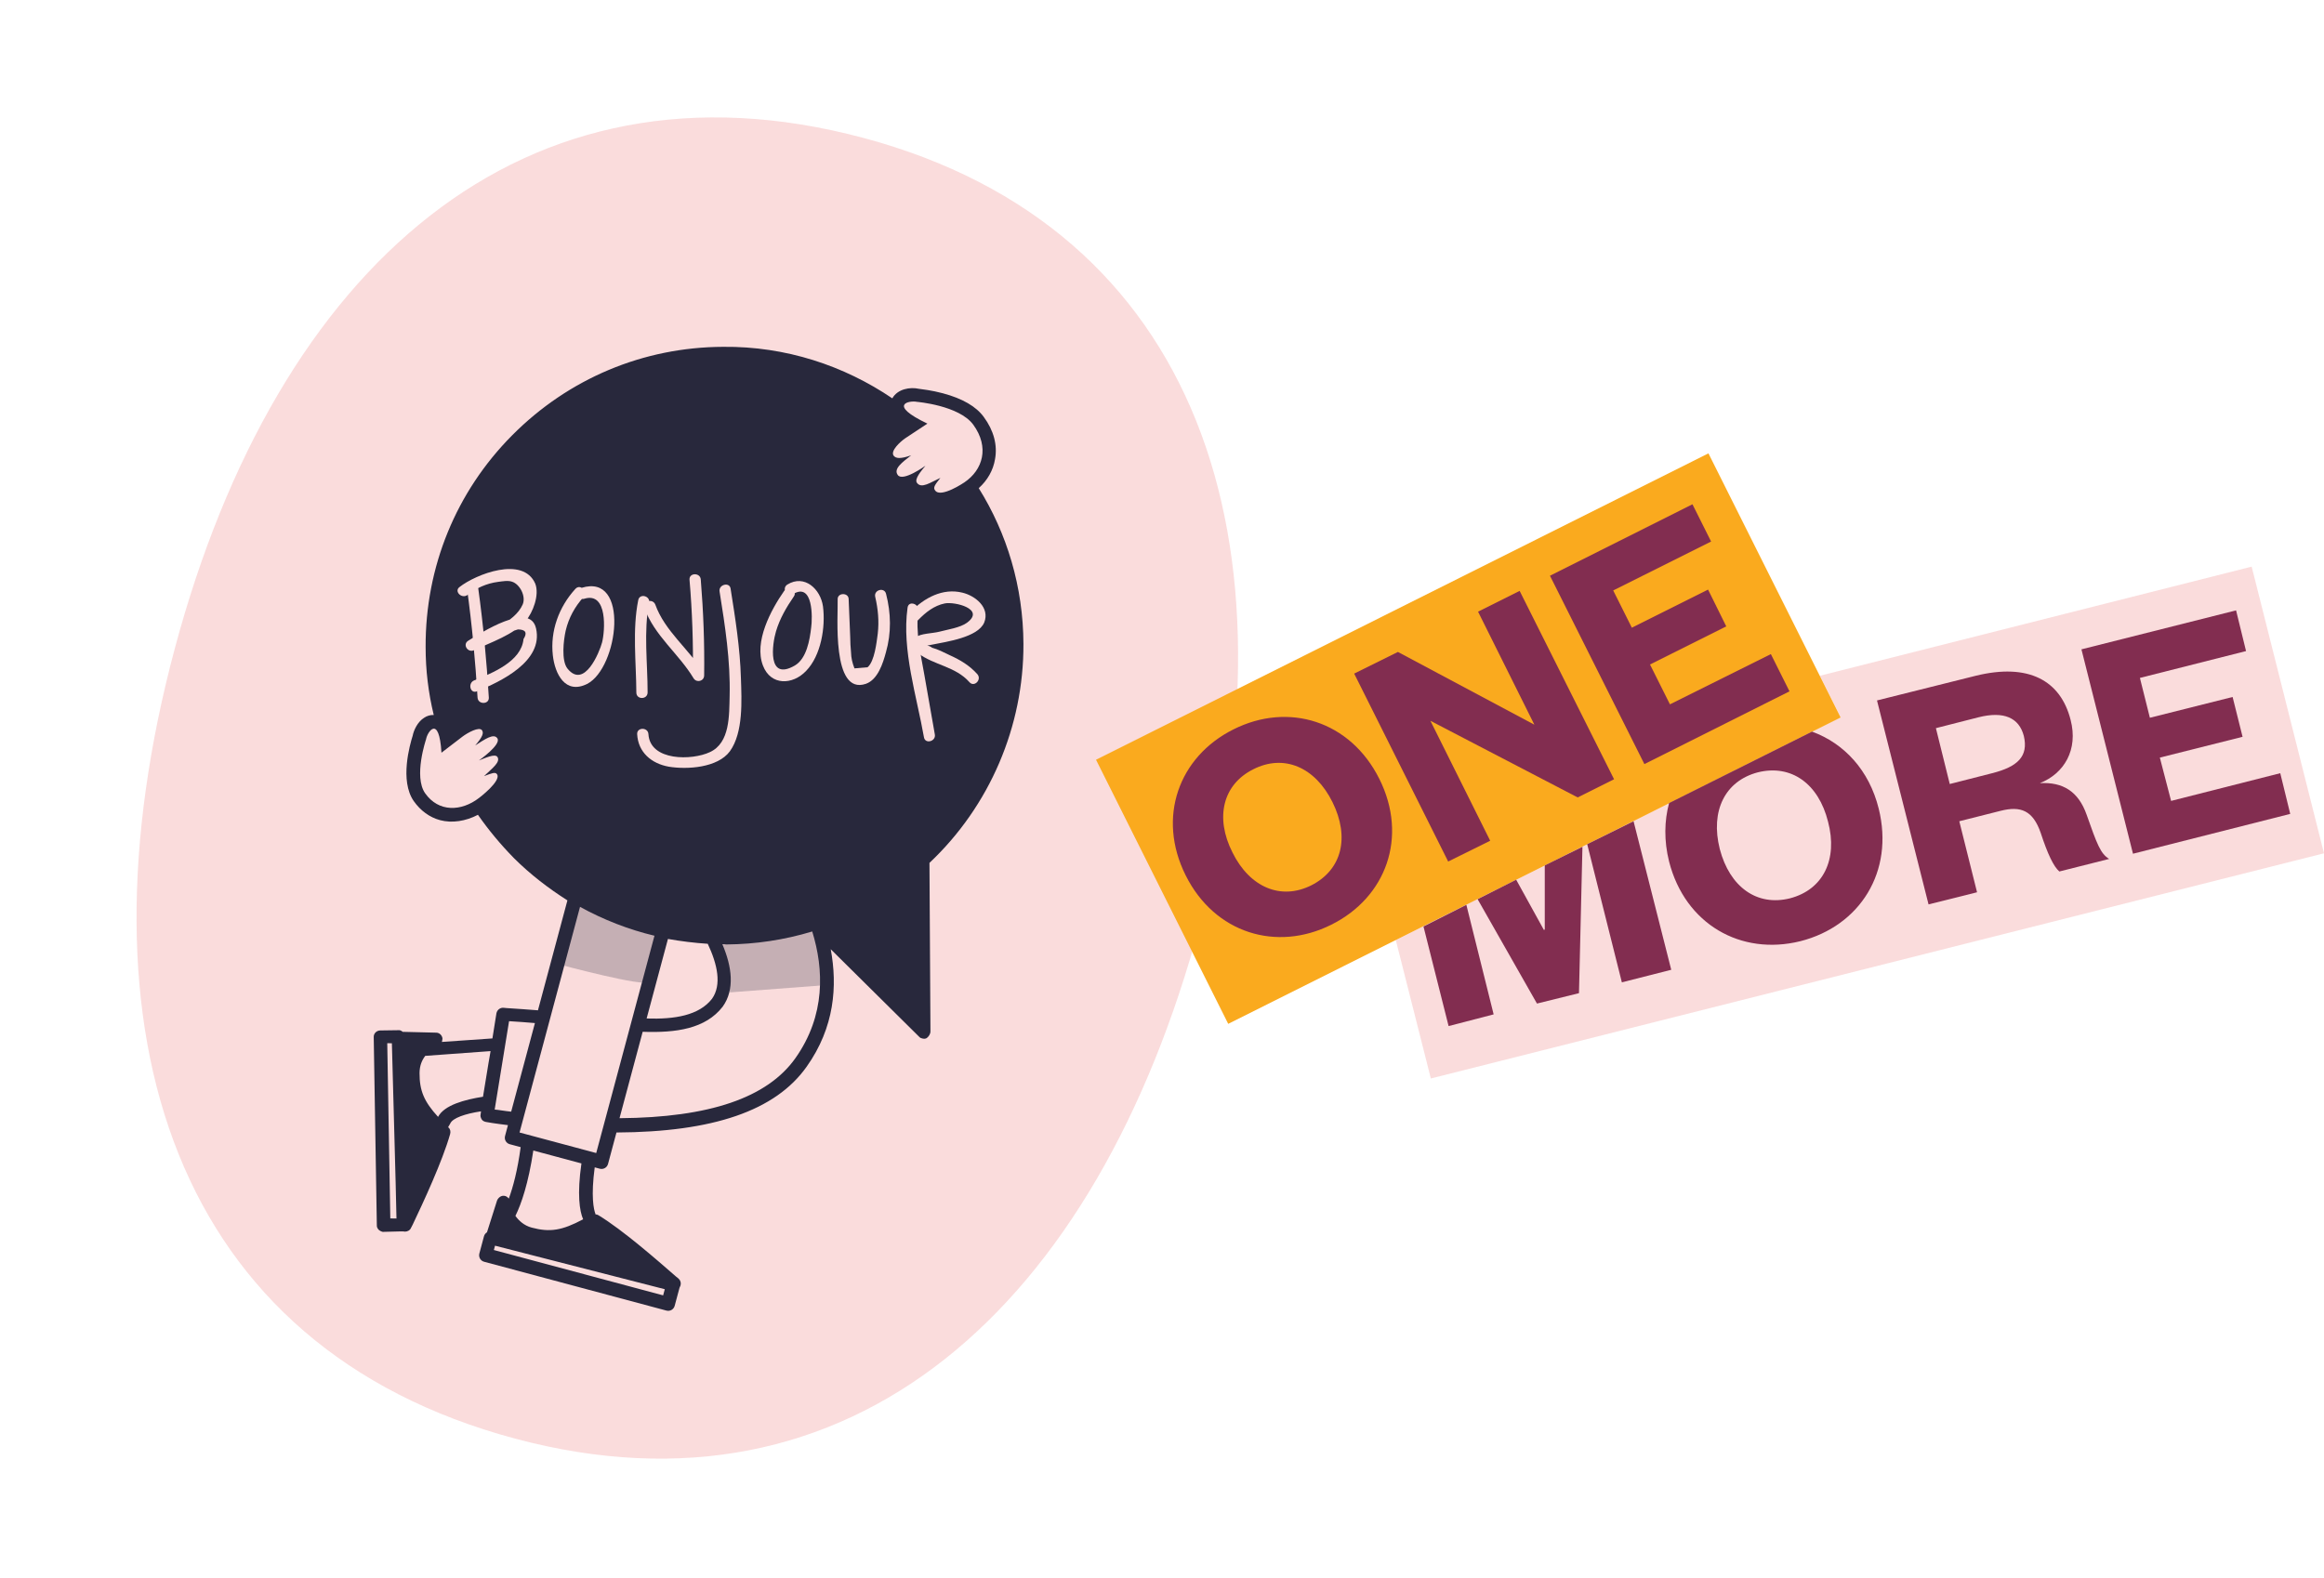 <svg width="405" height="275" viewBox="0 0 405 275" fill="none" xmlns="http://www.w3.org/2000/svg">
<path d="M209.182 160.835C227 94.336 209.003 39.724 150.509 24.05C91.196 8.158 48.304 46.455 30.486 112.954C12.448 180.272 30.445 234.884 89.758 250.777C148.252 266.451 191.144 228.154 209.182 160.835Z" fill="#FADCDC"/>
<g opacity="0.5">
<path opacity="0.5" d="M100.584 155.653L97.509 168.137C97.509 168.137 112.637 172.191 112.924 171.119C113.211 170.048 115.549 159.054 115.549 159.054L100.584 155.653Z" fill="#28283C"/>
<path opacity="0.5" d="M144.027 151.35L129.441 151.833L123.688 156.912L127.217 172.991L144.112 171.708L144.027 151.35Z" fill="#28283C"/>
</g>
<path d="M102.058 104.502C100.939 105.148 99.942 106.097 99.209 107.32C98.038 109.168 97.321 111.34 97.159 113.458C97.018 115.245 97.974 116.717 99.55 117.139C101.189 117.579 103.418 116.825 105.057 113.481C105.959 111.628 106.201 109.463 105.631 107.554C105.167 106.011 103.689 104.467 102.058 104.502Z" fill="#28283C"/>
<path d="M135.137 115.932C135.556 116.383 136.17 116.615 136.977 116.628C139.398 116.669 141.319 113.535 141.973 111.346C142.699 108.636 142.223 105.874 140.607 104.089C140.544 104.072 140.481 104.056 140.418 104.039C140.355 104.022 140.355 104.022 140.292 104.005C139.409 103.768 138.631 103.898 137.878 104.439C135.699 106.017 134.471 110.349 134.304 112.737C134.247 114.208 134.498 115.289 135.137 115.932Z" fill="#28283C"/>
<path d="M170.66 104.644C170.614 104.564 170.584 104.421 170.332 104.353C168.647 103.834 163.819 105.716 160.938 107.646C161.138 108.916 161.384 110.265 161.585 111.535C162.834 110.654 164.193 109.869 165.488 109.068C168.046 107.592 170.986 105.947 170.66 104.644Z" fill="#28283C"/>
<path d="M162.147 179.784L161.976 150.419C172.463 140.528 178.411 126.651 178.353 112.245C178.314 102.304 175.48 92.965 170.562 85.094C172.073 83.742 173.084 81.986 173.402 80.045C173.854 77.599 173.185 75.055 171.452 72.699C170.121 70.856 167.723 69.47 164.319 68.558C162.365 68.035 160.659 67.848 160.137 67.776C158.608 67.433 156.417 67.792 155.503 69.439C147.099 63.742 136.93 60.341 126.022 60.459C112.092 60.509 99.067 66.004 89.261 75.875C79.455 85.746 74.122 98.842 74.173 112.772C74.168 116.824 74.655 120.805 75.588 124.636C74.987 124.61 74.398 124.79 73.901 125.13C72.766 125.839 72.108 127.284 71.918 128.247C71.433 129.805 69.618 136.075 72.106 139.647C73.281 141.313 74.86 142.479 76.688 142.969C78.768 143.526 81.165 143.155 83.289 142.035C85.143 144.694 87.238 147.214 89.572 149.596C92.452 152.462 95.594 154.858 98.882 156.955L93.748 176.117C92.025 175.993 90.175 175.835 88.246 175.724L87.851 175.685C87.204 175.579 86.611 176.028 86.505 176.676L85.814 181.017L77.003 181.629C77.054 181.44 77.121 181.187 77.109 180.981C76.992 180.41 76.555 180.022 76.017 180.013L70.179 179.868C69.96 179.674 69.662 179.527 69.376 179.585L66.257 179.628C65.576 179.648 65.092 180.194 65.129 180.812L65.67 213.587C65.649 213.919 65.787 214.159 66.052 214.432C66.224 214.546 66.396 214.66 66.585 214.71C66.711 214.744 66.774 214.761 66.917 214.732L69.91 214.655C70.179 214.66 70.448 214.664 70.574 214.698C71.049 214.69 71.449 214.46 71.63 214.035L71.908 213.502C73.763 209.607 77.113 202.398 78.443 197.688C78.561 197.246 78.473 196.818 78.145 196.527C78.145 196.527 78.145 196.527 78.082 196.51C78.213 196.275 78.327 196.103 78.457 195.868C78.854 194.893 81.082 194.139 83.828 193.726L83.756 194.247C83.671 194.562 83.793 194.865 83.931 195.105C84.07 195.345 84.305 195.475 84.557 195.543C84.62 195.56 84.62 195.56 84.683 195.577C84.809 195.61 86.23 195.856 88.52 196.132L88.014 198.023C87.845 198.653 88.214 199.293 88.844 199.461L90.735 199.968C90.192 204.011 89.415 206.911 88.669 208.94C88.467 208.683 88.186 208.473 87.854 208.452C87.333 208.379 86.82 208.782 86.621 209.27L84.866 214.812C84.626 214.95 84.416 215.232 84.348 215.484L83.537 218.51C83.369 219.14 83.738 219.779 84.368 219.948L116.136 228.46C116.767 228.629 117.406 228.26 117.575 227.63L118.419 224.478C118.453 224.352 118.55 224.243 118.601 224.054C118.719 223.613 118.568 223.167 118.241 222.876L117.741 222.472C114.512 219.648 108.49 214.386 104.307 211.847C104.134 211.733 103.945 211.682 103.802 211.711C103.438 210.803 102.97 208.516 103.64 203.493L104.522 203.73C105.153 203.899 105.792 203.53 105.961 202.899L107.43 197.416C124.274 197.335 135.132 193.624 140.563 185.959C145.443 179.092 145.961 171.867 144.77 165.467L160.2 180.749C160.355 180.926 160.544 180.976 160.733 181.027C160.985 181.094 161.254 181.099 161.494 180.961C161.831 180.713 162.155 180.259 162.147 179.784ZM68.017 212.392L67.486 181.848L68.293 181.862C68.413 186.961 69.007 207.185 69.093 212.41L68.017 212.392ZM76.34 194.692C73.884 192.008 73.109 190.111 73.113 187.072C73.118 185.79 73.515 184.815 74.129 184.034L74.192 184.051L85.492 183.228L85.124 185.358L84.171 191.183C80.997 191.684 77.436 192.621 76.34 194.692ZM89.082 193.783C87.897 193.668 86.871 193.461 86.207 193.418L88.714 178.011C90.311 178.101 91.766 178.22 93.22 178.34L89.082 193.783V193.783ZM159.798 70.049C159.798 70.049 167.133 70.663 169.609 74.029C172.471 77.971 171.281 81.909 168.063 84.086C168.063 84.086 163.931 86.898 162.958 85.488C162.555 84.975 162.959 84.475 163.881 83.304C162.19 84.067 160.587 85.258 159.798 84.169C159.303 83.496 160.562 82.076 161.273 81.186C161.273 81.186 157.331 84.048 156.45 82.799C155.661 81.709 157.247 80.58 158.787 79.371C156.924 80.021 156.134 79.944 155.731 79.431C155.143 78.598 156.848 77.028 157.761 76.394L161.618 73.847C154.552 70.468 158.521 69.775 159.798 70.049ZM146.574 105.284C147.112 105.293 147.532 105.743 147.586 106.298C147.608 108.736 147.82 111.225 148.334 113.592C148.585 114.673 148.853 115.69 149.537 116.414C150.112 117.041 151.31 117.362 151.806 117.022C154.334 115.403 153.591 104.057 153.105 102.845C152.908 102.32 153.123 101.769 153.586 101.555C154.048 101.342 154.679 101.511 154.876 102.036C155.656 103.664 156.679 116.234 152.901 118.734C152.085 119.259 151.135 119.274 150.19 119.021C149.37 118.802 148.601 118.393 148.072 117.846C147.061 116.832 146.688 115.448 146.379 114.082C145.835 111.572 145.532 108.923 145.56 106.296C145.569 105.758 146.036 105.275 146.574 105.284ZM136.69 102.838C137.94 101.957 139.433 101.681 140.928 102.15C140.928 102.15 140.928 102.15 140.991 102.167C141.26 102.171 141.576 102.256 141.794 102.449C144.082 104.751 144.86 108.405 143.914 111.935C143.188 114.645 140.682 118.703 136.978 118.656C136.503 118.664 136.045 118.609 135.667 118.508C134.911 118.305 134.205 117.913 133.693 117.303C132.698 116.226 132.25 114.62 132.362 112.69C132.487 109.954 133.775 104.895 136.69 102.838ZM124.079 174.11C121.814 177.016 117.576 177.705 112.687 177.544L116.403 163.676C118.66 164.078 121.013 164.371 123.338 164.521C125.019 168.079 125.814 171.67 124.079 174.11ZM79.72 106.692C79.346 106.322 79.326 105.641 79.76 105.284C80.387 104.709 81.014 104.134 81.733 103.718C81.721 103.512 81.662 103.226 81.65 103.02C81.596 102.466 81.937 101.949 82.492 101.895C82.984 101.824 83.437 102.148 83.571 102.657C84.896 101.999 86.313 101.5 87.789 101.288C89.773 100.941 90.68 101.589 91.113 102.246C91.902 103.335 91.559 104.865 90.204 106.393C89.623 107.049 88.979 107.687 88.335 108.325C88.987 108.162 89.622 108.062 90.337 107.915C90.686 107.874 91.32 107.774 91.917 108.069C92.467 108.284 92.824 108.717 92.941 109.289C93.226 110.243 92.859 111.361 92.404 112.05C90.37 115.356 87.151 117.533 84.19 119.51C84.168 119.842 84.13 120.237 84.172 120.586C84.163 121.124 83.649 121.527 83.111 121.518C83.048 121.501 82.985 121.484 82.922 121.467C82.481 121.349 82.124 120.915 82.18 120.457C82.213 120.331 82.184 120.188 82.235 119.999C81.701 119.721 81.538 119.069 81.816 118.536C81.947 118.301 82.123 118.145 82.363 118.007C82.407 116.33 82.451 114.652 82.415 113.021L82.335 113.068C81.856 113.344 81.289 113.192 80.995 112.776C80.718 112.296 80.807 111.712 81.287 111.435C81.383 111.326 81.526 111.297 81.623 111.188C81.863 111.049 82.12 110.848 82.359 110.709C82.29 109.205 82.157 107.683 82.024 106.161C81.751 106.425 81.431 106.61 81.157 106.874C80.758 107.105 80.157 107.079 79.72 106.692ZM83.464 139.11C80.401 141.464 76.442 141.619 74.092 138.287C72.035 135.372 74.25 128.871 74.25 128.871C74.445 127.64 76.525 124.414 76.933 131.212L80.59 128.408C81.519 127.712 83.5 126.621 83.996 127.294C84.335 127.791 84.087 128.467 82.811 129.949C84.444 128.9 86.029 127.772 86.663 128.685C87.452 129.774 83.464 132.556 83.464 132.556C84.515 132.162 86.223 131.336 86.672 131.93C87.305 132.843 85.719 133.971 84.352 135.294C85.706 134.778 86.311 134.535 86.605 134.952C87.44 136.121 83.464 139.11 83.464 139.11ZM106.832 114.429C104.636 118.84 101.298 119.702 99.029 119.094C96.57 118.436 94.98 116.05 95.168 113.331C95.352 110.881 96.154 108.393 97.518 106.327C98.445 104.886 99.653 103.656 100.931 102.917C101.045 102.745 101.268 102.67 101.411 102.641C102.113 102.288 102.862 102.016 103.64 101.887C104.194 101.833 104.711 102.174 104.765 102.729C104.777 102.935 104.79 103.141 104.659 103.376C106.054 104.222 107.027 105.632 107.509 107.112C108.246 109.404 107.932 112.089 106.832 114.429ZM111.399 105.452C111.391 104.977 111.699 104.586 112.064 104.482C112.51 104.331 112.935 104.512 113.182 104.849L120.235 115.589C119.871 110.897 119.507 106.206 119.206 101.531C119.152 100.976 119.619 100.493 120.157 100.502C120.712 100.448 121.194 100.916 121.185 101.454C121.502 107.078 121.945 112.737 122.468 118.349C122.493 118.761 122.249 119.168 121.929 119.353C121.227 119.705 120.378 119.343 119.618 118.396L113.522 109.128C113.72 112.424 114.067 117.179 114.61 119.689C114.744 120.198 114.386 120.777 113.877 120.911C113.735 120.941 113.529 120.953 113.402 120.919C113.087 120.835 112.76 120.544 112.655 120.178C111.765 115.684 111.424 105.864 111.399 105.452ZM90.541 197.416L101.08 158.084C105.142 160.321 109.545 162.041 114.054 163.115L103.903 200.997L90.541 197.416V197.416ZM115.851 224.736L115.564 225.807L86.065 217.903L86.267 217.147C91.138 218.384 110.728 223.431 115.851 224.736ZM101.62 212.545C97.914 214.525 95.803 214.838 92.652 213.993C91.328 213.639 90.409 212.784 89.821 211.951C90.854 209.863 92.085 206.275 92.941 200.559L101.325 202.806C100.553 208.206 100.995 211.094 101.62 212.545ZM120.121 133.664C118.839 133.658 117.482 133.429 116.221 133.092C113.448 132.348 111.095 131.043 110.445 130.193C110.088 129.759 110.194 129.112 110.673 128.835C111.107 128.478 111.754 128.584 112.048 129.001C112.434 129.577 116.324 131.7 120.124 131.638C122.23 131.594 123.761 130.923 124.733 129.562C127.942 125.153 127.738 112.802 125.942 102.863C125.825 102.291 126.229 101.792 126.721 101.721C127.293 101.604 127.793 102.008 127.864 102.5C129.237 110.232 130.51 124.895 126.312 130.729C124.982 132.669 122.828 133.646 120.121 133.664ZM138.594 184.485C133.714 191.352 123.667 194.808 107.963 194.924L111.999 179.859C117.821 180.068 122.946 179.346 125.939 175.487C128.095 172.484 127.545 168.486 125.885 164.596C126.091 164.583 126.36 164.588 126.549 164.639C131.694 164.598 136.693 163.844 141.546 162.374C143.572 168.93 143.912 176.992 138.594 184.485ZM163.872 126.2C163.729 126.229 163.523 126.242 163.334 126.191C163.019 126.107 162.754 125.833 162.649 125.467C161.223 119.951 160.036 114.296 159.071 108.565C158.882 108.514 158.63 108.447 158.475 108.27C158.118 107.837 158.144 107.236 158.577 106.879C158.657 106.833 158.674 106.77 158.737 106.787C158.679 106.501 158.637 106.152 158.579 105.866C158.525 105.311 158.866 104.794 159.421 104.74C159.976 104.686 160.429 105.011 160.563 105.519C163.634 103.64 168.353 101.661 170.903 102.48C171.769 102.779 172.361 103.343 172.536 104.201C173.235 106.888 169.941 108.843 166.505 110.827C165.529 111.444 164.507 111.981 163.531 112.597C166.641 113.093 169.784 113.462 172.899 113.689C173.437 113.698 173.84 114.211 173.831 114.749C173.822 115.287 173.309 115.69 172.771 115.681C169.181 115.462 165.579 115.038 162.045 114.361C162.776 117.935 163.587 121.463 164.479 124.944C164.739 125.487 164.381 126.066 163.872 126.2Z" fill="#28283C"/>
<path d="M80.927 123.632L77.447 105.608L83.239 95.337C83.239 95.337 121.576 94.463 122.521 94.716C123.467 94.969 155.602 98.581 156.346 98.577C157.153 98.591 172.515 100.005 172.515 100.005C172.515 100.005 176.946 106.664 176.773 107.564C176.599 108.463 176.151 118.206 176.151 118.206L172.578 128.261L165.489 133.793L142.481 138.977L125.877 138.92L110.694 135.324L80.927 123.632Z" fill="#28283C"/>
<path d="M81.376 102.538C82.251 108.853 82.841 115.226 83.224 121.611C83.298 122.847 85.261 122.833 85.187 121.597C84.804 115.211 84.214 108.838 83.339 102.524C83.122 101.317 81.176 101.268 81.376 102.538Z" fill="#FADCDB"/>
<path d="M83.118 120.505C87.215 118.833 94.714 115.302 93.418 109.55C92.343 104.736 83.732 110.4 81.637 111.663C80.518 112.309 81.521 113.861 82.606 113.341C85.462 112.012 89.473 110.655 91.603 108.253C92.879 106.771 94.038 103.704 93.28 101.744C91.146 96.849 82.907 100.113 80.084 102.329C79.075 103.072 80.46 104.457 81.47 103.714C83.01 102.505 84.78 101.696 86.811 101.43C87.509 101.346 88.509 101.142 89.249 101.407C90.556 101.825 91.692 103.886 91.098 105.348C89.682 108.617 84.652 110.242 81.717 111.617C82.04 112.176 82.363 112.736 82.686 113.295C83.901 112.54 85.163 111.865 86.488 111.207C87.334 110.825 88.309 110.208 89.23 110.05C89.596 109.945 89.899 109.823 90.265 109.719C91.61 109.741 91.933 110.301 91.234 111.397C90.851 115.348 85.72 117.351 82.612 118.613C81.464 119.116 81.97 121.008 83.118 120.505Z" fill="#FADCDB"/>
<path d="M100.259 102.667C97.388 105.816 95.861 110.001 96.344 114.251C96.701 117.455 98.492 121.109 102.307 119.227C107.783 116.438 109.804 99.82 101.322 102.479C100.145 102.839 100.651 104.731 101.829 104.371C105.95 103.111 105.437 110.067 104.913 112.021C104.474 113.66 101.847 120.185 98.901 116.558C97.784 115.178 98.209 111.576 98.585 109.92C99.113 107.697 100.175 105.752 101.707 104.068C102.498 103.132 101.13 101.684 100.259 102.667Z" fill="#FADCDB"/>
<path d="M111.229 104.592C110.176 109.782 110.872 115.508 110.895 120.716C110.889 121.998 112.852 121.984 112.858 120.702C112.864 115.637 112.135 110.037 113.12 105.099C113.378 103.884 111.487 103.378 111.229 104.592Z" fill="#FADCDB"/>
<path d="M112.288 105.958C114.027 110.815 118.264 113.909 120.882 118.259C121.407 119.075 122.71 118.749 122.711 117.736C122.789 112.149 122.582 106.622 122.122 101.026C122.048 99.79 120.085 99.805 120.159 101.041C120.636 106.573 120.826 112.164 120.748 117.75C121.337 117.57 121.989 117.407 122.577 117.227C120.035 113.1 115.86 110.023 114.197 105.388C113.757 104.257 111.865 104.763 112.288 105.958Z" fill="#FADCDB"/>
<path d="M125.401 103.12C126.361 109.12 127.304 115.182 127.153 121.29C127.065 124.644 127.253 129.491 123.711 131.109C120.616 132.577 113.285 132.707 113.001 127.969C112.926 126.733 110.963 126.748 111.037 127.984C111.206 131.136 113.516 133.106 116.546 133.648C119.782 134.177 125.074 133.839 127.196 130.962C129.563 127.678 129.246 122.053 129.12 118.236C128.971 112.994 128.14 107.773 127.31 102.551C127.076 101.407 125.184 101.914 125.401 103.12Z" fill="#FADCDB"/>
<path d="M136.644 103.024C134.34 106.326 131.366 111.879 132.958 116.021C134.308 119.558 138.125 119.433 140.477 116.955C143.087 114.277 143.883 109.288 143.421 105.719C143.012 102.704 140.208 100.061 137.217 101.894C136.161 102.557 137.13 104.236 138.186 103.573C141.736 101.416 141.598 107.73 141.365 109.356C141.123 111.521 140.577 114.82 138.499 116.02C133.623 118.834 134.59 112.202 135.227 110.076C135.898 107.824 137.023 105.896 138.353 103.956C139.019 102.985 137.326 101.991 136.644 103.024Z" fill="#FADCDB"/>
<path d="M145.977 104.512C146.074 107.173 144.872 121.241 150.89 119.205C152.975 118.48 153.878 115.615 154.385 113.724C155.36 110.337 155.276 106.869 154.414 103.53C154.134 102.307 152.242 102.813 152.522 104.037C153.024 106.198 153.21 108.274 152.968 110.439C152.769 111.939 152.412 115.289 151.192 116.313C150.431 116.38 149.67 116.446 148.909 116.512C148.544 115.604 148.323 114.666 148.307 113.716C148.211 112.812 148.179 111.926 148.163 110.976C148.073 108.79 147.983 106.604 147.893 104.418C147.865 103.262 145.902 103.276 145.977 104.512Z" fill="#FADCDB"/>
<path d="M158.156 105.953C157.13 113.312 159.764 121.382 161.021 128.542C161.238 129.748 163.13 129.242 162.913 128.035C162.291 124.558 161.715 121.161 161.093 117.684C160.458 114.001 159.509 110.234 160.047 106.46C160.179 105.211 158.305 104.642 158.156 105.953Z" fill="#FADCDB"/>
<path d="M160.018 108.073C161.322 106.733 162.782 105.571 164.641 105.19C166.356 104.839 171.748 106.149 168.542 108.533C167.355 109.431 165.039 109.756 163.655 110.128C162.495 110.425 160.406 110.406 159.539 111.12C158.479 112.052 159.045 113.217 160.015 113.882C162.829 115.987 166.498 116.16 168.937 118.907C169.76 119.871 171.145 118.485 170.322 117.522C168.97 116.011 167.34 115.034 165.471 114.195C164.513 113.736 163.446 113.18 162.437 112.91C161.875 112.489 161.29 112.4 160.668 112.706C161.24 112.589 161.875 112.489 162.446 112.372C164.877 111.874 170.414 111.128 171.518 108.519C172.559 105.893 169.935 103.839 167.712 103.311C164.291 102.462 161.048 104.228 158.712 106.642C157.778 107.608 159.163 108.992 160.018 108.073Z" fill="#FADCDB"/>
<path d="M392.394 98.776L317.136 117.799L320.759 125.045L243.236 163.844L249.35 187.999L405 148.747L392.394 98.776Z" fill="#FADCDC"/>
<path d="M297.729 79.031L191.001 132.437L214.039 178.476L320.766 125.07L297.729 79.031Z" fill="#FAAA1E"/>
<path d="M231.989 161.201C222.478 165.956 211.684 162.711 206.627 152.596C201.569 142.481 205.419 131.913 214.93 127.157C224.516 122.326 235.311 125.648 240.368 135.762C245.426 145.877 241.576 156.445 231.989 161.201ZM218.402 134.102C213.118 136.744 211.684 142.481 214.779 148.595C217.798 154.709 223.233 156.974 228.517 154.332C233.877 151.614 235.235 145.953 232.216 139.839C229.197 133.724 223.762 131.384 218.402 134.102Z" fill="#822D50"/>
<path d="M267.392 126.327L257.579 106.625L264.826 103.002L281.281 135.838L274.941 139.008L249.276 125.648L259.693 146.557L252.371 150.18L235.99 117.42L243.614 113.646L267.392 126.327Z" fill="#822D50"/>
<path d="M311.853 120.515L286.566 133.196L270.11 100.36L294.944 87.905L298.19 94.397L281.131 102.927L284.377 109.418L297.662 102.776L300.832 109.192L287.547 115.835L291.019 122.779L308.607 114.023L311.853 120.515Z" fill="#822D50"/>
<path d="M269.204 150.86V162.032L269.053 162.107L264.222 153.351L257.503 156.748L267.845 174.94L275.167 173.128L275.771 147.614L269.204 150.86Z" fill="#822D50"/>
<path d="M248.068 161.503L252.446 178.865L260.296 176.827L255.541 157.729L248.068 161.503Z" fill="#822D50"/>
<path d="M363.636 142.028C362.201 137.952 359.484 136.291 355.483 136.518C359.71 134.857 362.201 130.705 360.843 125.497C359.106 118.628 353.521 115.533 344.311 117.798L327.101 122.1L336.084 157.653L344.538 155.54L341.443 143.16L348.614 141.349C352.162 140.443 354.275 141.273 355.634 145.199C356.842 148.897 357.899 151.086 358.88 151.917L367.561 149.728C366.051 148.822 365.447 147.161 363.636 142.028ZM347.18 134.782L339.782 136.669L337.367 126.931L344.764 125.044C349.218 123.912 351.86 125.12 352.69 128.29C353.521 131.838 351.633 133.649 347.18 134.782Z" fill="#822D50"/>
<path d="M276.601 147.161L282.64 171.241L291.245 169.052L284.678 143.161L276.601 147.161Z" fill="#822D50"/>
<path d="M397.378 134.782L378.355 139.613L376.393 132.064L390.81 128.441L389.074 121.496L374.657 125.12L372.92 118.175L391.414 113.495L389.678 106.399L362.73 113.193L371.713 148.822L399.114 141.877L397.378 134.782Z" fill="#822D50"/>
<path d="M315.778 127.535L290.868 139.99C290.038 143.085 289.962 146.557 290.868 150.181C293.661 161.126 303.399 166.636 313.74 164.07C324.157 161.428 330.12 151.917 327.403 140.971C325.742 134.253 321.364 129.573 315.778 127.535ZM311.928 156.597C306.192 158.031 301.436 154.634 299.7 147.992C298.039 141.349 300.606 136.14 306.343 134.631C312.155 133.197 316.91 136.593 318.571 143.236C320.307 149.803 317.741 155.087 311.928 156.597Z" fill="#822D50"/>
</svg>
